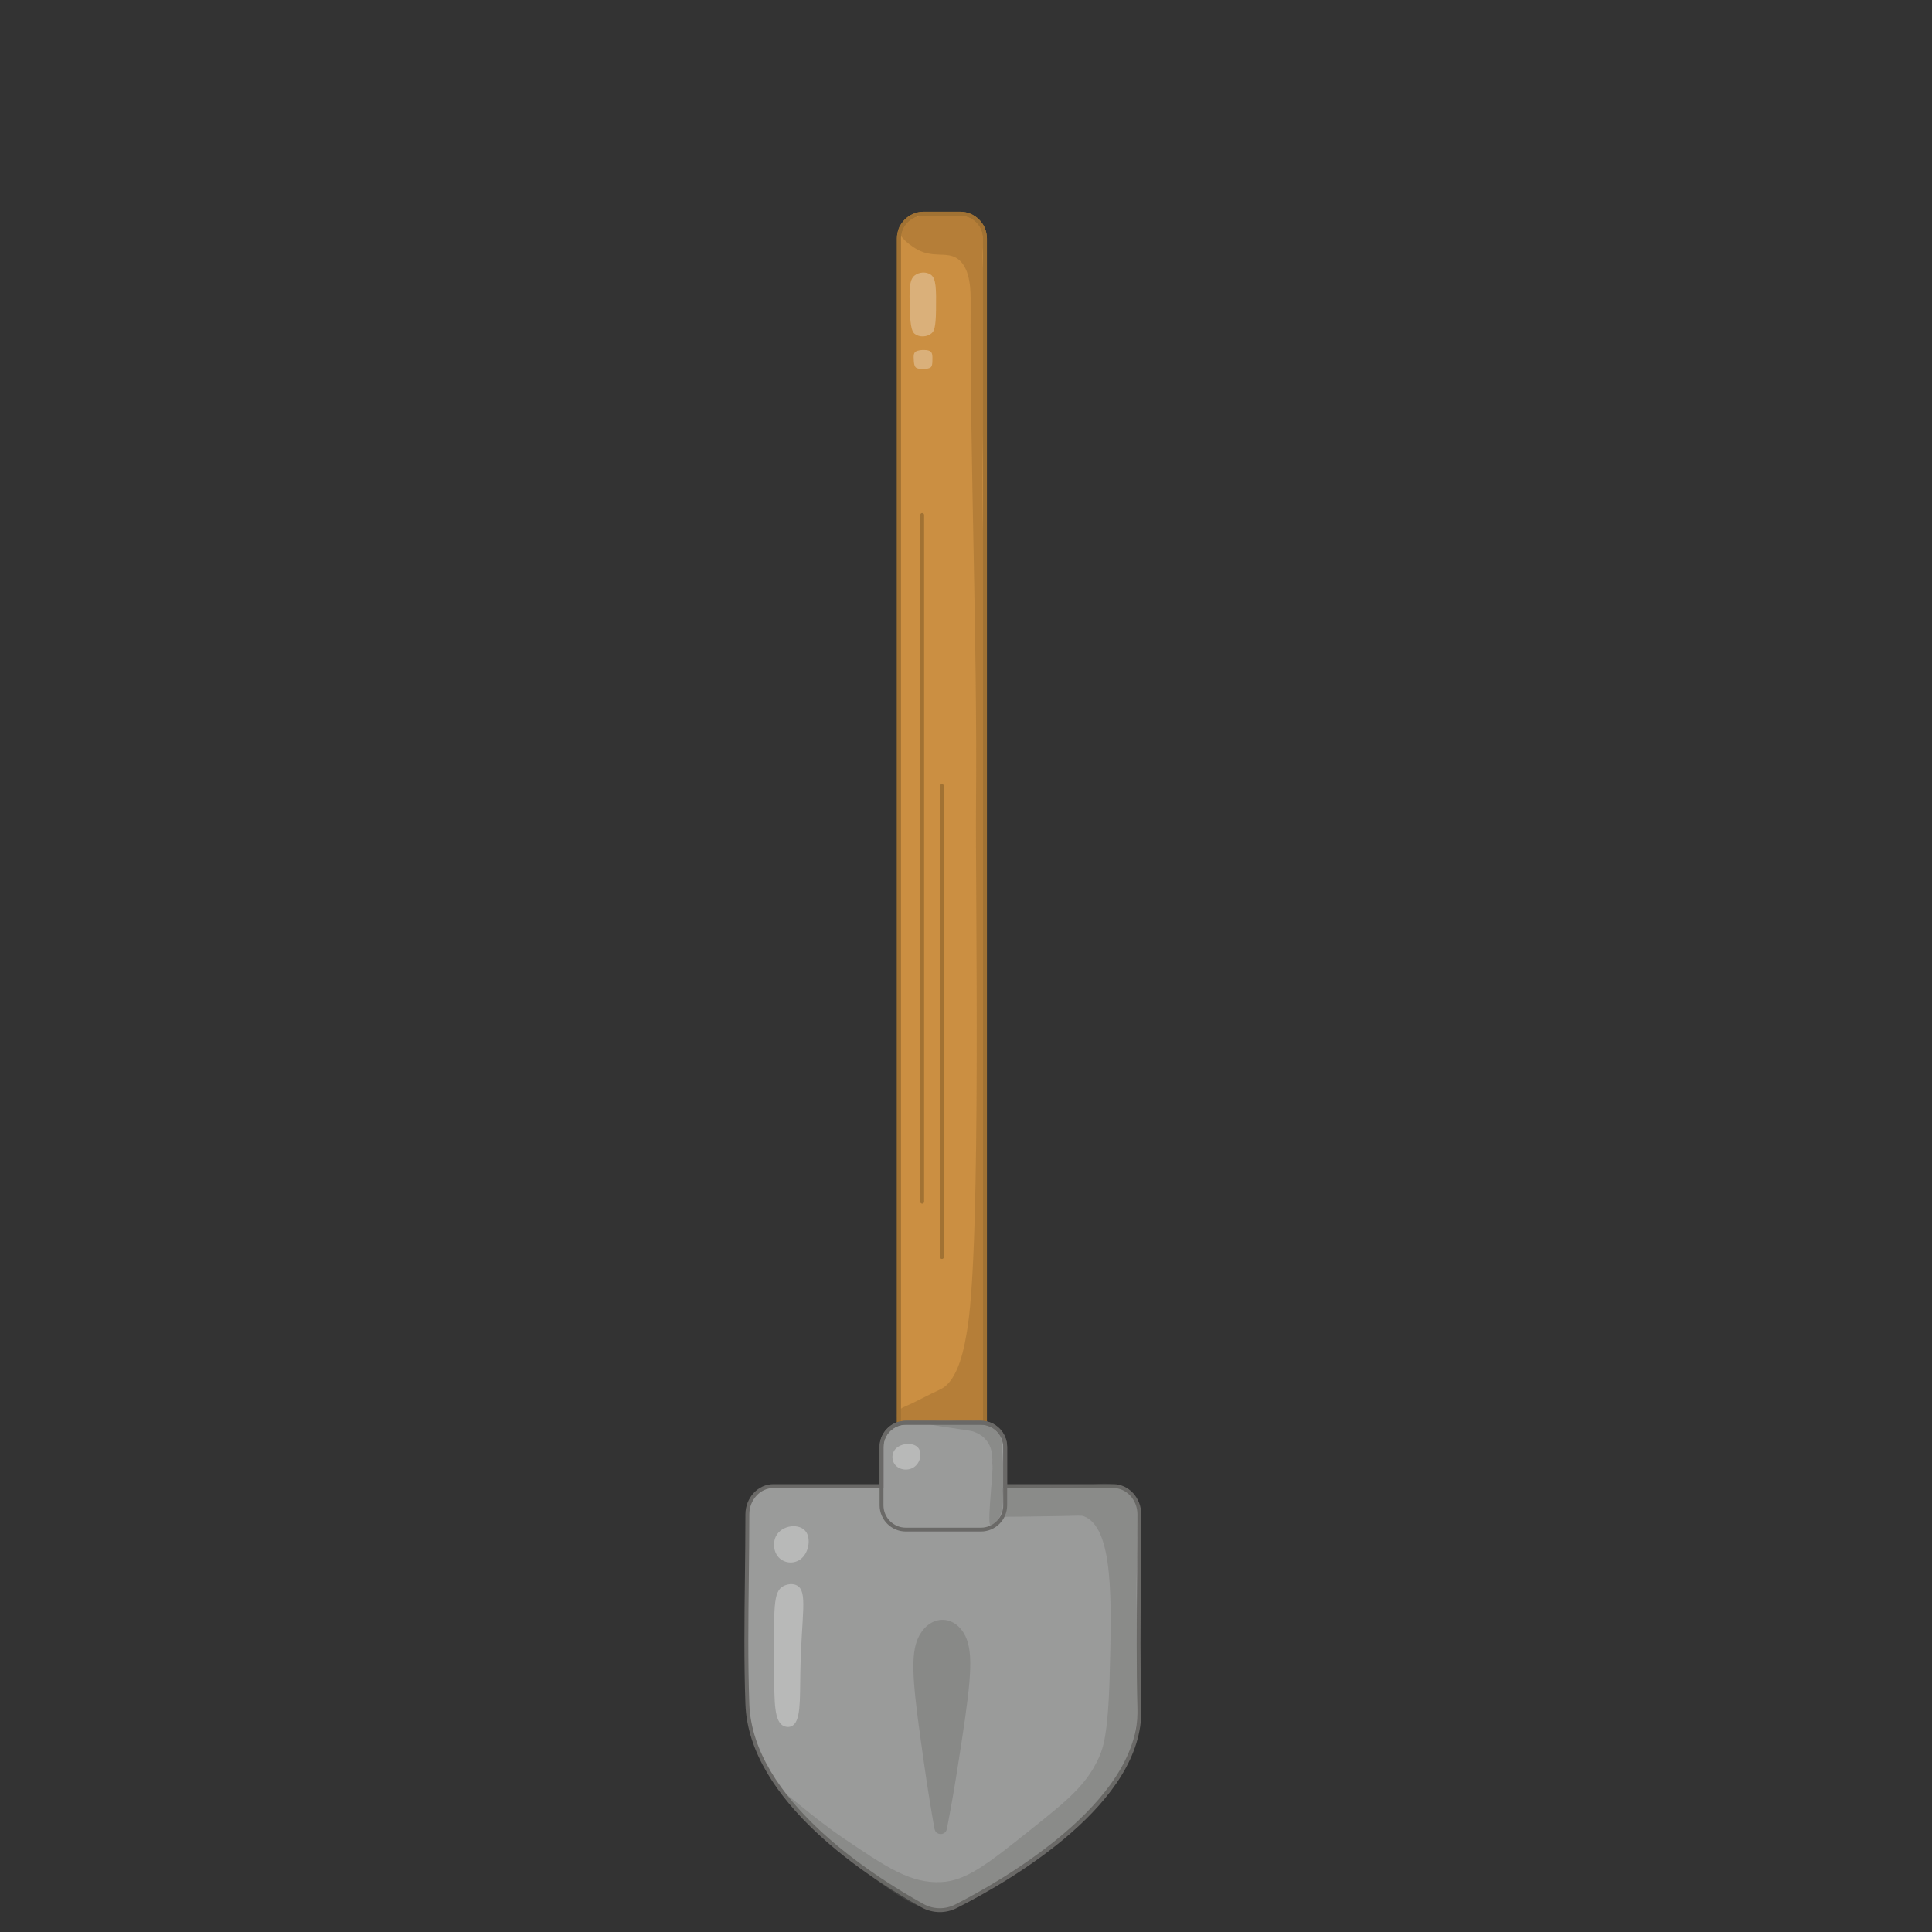 <?xml version="1.0" encoding="UTF-8"?>
<svg id="pelle" xmlns="http://www.w3.org/2000/svg" viewBox="0 0 500 500">
  <rect x="0" y="0" width="500" height="500" fill="#333333" stroke="none"/>
  <defs>
    <style>
      .cls-1 {
        fill: #a06e2e;
      }

      .cls-1, .cls-2, .cls-3, .cls-4, .cls-5, .cls-6, .cls-7, .cls-8 {
        stroke-width: 0px;
      }

      .cls-9 {
        opacity: .5;
      }

      .cls-2 {
        fill: #9a9b9a;
      }

      .cls-3 {
        fill: #5f5e5c;
      }

      .cls-4 {
        fill: #6a6967;
      }

      .cls-5 {
        fill: #cb8f42;
      }

      .cls-6 {
        fill: #fff;
      }

      .cls-7 {
        fill: #656462;
      }

      .cls-10 {
        opacity: .3;
      }

      .cls-8 {
        fill: #a17233;
      }
    </style>
  </defs>
  <g id="manche">
    <rect class="cls-5" x="232.63" y="55.28" width="22.29" height="340.57" rx="6.43" ry="6.43"/>
    <path class="cls-8" d="M248.48,396.35h-9.43c-3.82,0-6.93-3.11-6.93-6.93V61.71c0-3.82,3.11-6.93,6.93-6.93h9.43c3.82,0,6.93,3.11,6.93,6.93v327.71c0,3.82-3.11,6.93-6.93,6.93ZM239.06,55.78c-3.27,0-5.93,2.66-5.93,5.93v327.71c0,3.27,2.66,5.93,5.93,5.93h9.43c3.27,0,5.93-2.66,5.93-5.93V61.71c0-3.27-2.66-5.93-5.93-5.93h-9.43Z"/>
  </g>
  <path class="cls-8" d="M238.66,311.51c-.28,0-.5-.22-.5-.5v-177.74c0-.28.22-.5.5-.5s.5.22.5.5v177.74c0,.28-.22.5-.5.5Z"/>
  <path class="cls-8" d="M243.77,325.82c-.28,0-.5-.22-.5-.5v-121.9c0-.28.22-.5.5-.5s.5.22.5.5v121.9c0,.28-.22.5-.5.5Z"/>
  <g class="cls-9">
    <path class="cls-1" d="M249.81,368.07s1.27-.26,2.04-.3c1.5-.08,2.45,1.08,3.06.6.84-.65-.33-3.29-.26-8.17.02-1.11.08-1.16.19-2.95.28-4.53.11-8,.06-9.15-.32-8.81-.42-17.63-.41-26.45.01-15.12.16-25.22.4-55.81.35-43.61-.82-35.86-.08-55.04.57-14.78.49-27.46.34-52.83-.02-2.82-.12-2.27-.26-5.54-1.56-35.48.38-53.74,0-72.13-.24-11.46-1.19-14.01,0-19.05.11-.47.31-1.25.05-2.1-1.77-5.83-21.64-4.42-22.39,0-.33,1.98,3.2,4.39,3.83,4.82,4.95,3.38,8.78.63,11.87,3.33,2.99,2.61,2.94,8.25,2.94,10.59-.15,43.3,1.75,86.6,1.4,129.9-.19,23.96,1.37,112.78-2.17,135.64-.73,4.74-2.26,13.98-7.15,16.18-3.05,1.37-5.99,3.09-9.06,4.39-.44.19-1.71.71-1.98,1.89-.17.73.09,1.51.37,1.97,1.1,1.79,4.4.59,8.12.08,2.12-.29,5.2-.48,9.06.15Z"/>
  </g>
  <g id="manche-2" data-name="manche">
    <path class="cls-8" d="M248.48,396.35h-9.43c-3.82,0-6.93-3.11-6.93-6.93V61.71c0-3.82,3.11-6.93,6.93-6.93h9.43c3.82,0,6.93,3.11,6.93,6.93v327.71c0,3.82-3.11,6.93-6.93,6.93ZM239.06,55.78c-3.27,0-5.93,2.66-5.93,5.93v327.71c0,3.27,2.66,5.93,5.93,5.93h9.43c3.27,0,5.93-2.66,5.93-5.93V61.71c0-3.27-2.66-5.93-5.93-5.93h-9.43Z"/>
  </g>
  <g id="Calque_7" data-name="Calque 7">
    <g>
      <path class="cls-2" d="M294.87,391.93c0-4.05-3.03-7.33-6.76-7.33h-27.96v-10.09c0-3.47-2.81-6.29-6.29-6.29h-19.43c-3.47,0-6.29,2.81-6.29,6.29v10.09h-27.96c-3.73,0-6.76,3.28-6.76,7.33,0,16.35-.58,32.72,0,49.06.9,25.3,33.43,45.6,45.33,52.2,2.69,1.49,5.94,1.54,8.69.15,12.61-6.41,48.06-26.63,47.43-51.04-.43-16.78,0-33.58,0-50.37Z"/>
      <path class="cls-4" d="M243.22,494.85c-1.63,0-3.25-.41-4.72-1.22-13.41-7.43-44.69-27.44-45.59-52.62-.39-10.91-.26-22-.13-32.73.06-5.36.13-10.9.13-16.35,0-4.32,3.26-7.83,7.26-7.83h27.46v-9.59c0-3.74,3.04-6.79,6.79-6.79h19.43c3.74,0,6.79,3.04,6.79,6.79v9.59h27.46c4,0,7.26,3.51,7.26,7.83,0,5.6-.05,11.29-.1,16.79-.09,11-.19,22.38.1,33.56.62,24.27-33.15,44.1-47.71,51.5-1.4.71-2.92,1.07-4.44,1.07ZM200.18,385.1c-3.45,0-6.26,3.06-6.26,6.83,0,5.45-.07,11-.13,16.36-.13,10.72-.26,21.8.13,32.68.88,24.67,31.81,44.43,45.07,51.78,2.54,1.41,5.62,1.46,8.22.14,11.22-5.71,47.78-26.22,47.16-50.58-.29-11.2-.19-22.58-.1-33.59.05-5.5.1-11.19.1-16.79,0-3.77-2.81-6.83-6.26-6.83h-28.46v-10.59c0-3.19-2.6-5.79-5.79-5.79h-19.43c-3.19,0-5.79,2.59-5.79,5.79v10.59h-28.46Z"/>
    </g>
    <g class="cls-10">
      <path class="cls-3" d="M241.85,473.3c.32,1.79,2.85,1.81,3.2.03.9-4.63,1.91-10.21,2.89-16.57,2.85-18.32,4.23-27.59,2.2-32.66-2.67-6.66-10.06-6.5-12.78.38-1.98,5.01-.76,14.06,1.78,31.94.92,6.47,1.86,12.16,2.7,16.88Z"/>
    </g>
    <g class="cls-10">
      <path class="cls-7" d="M280.54,392.42c-.64-.25-.8-.18-6.73-.06-6.21.13-11.29.17-14.7.18.45-1.81.54-3.33.51-4.48-.04-1.85-.39-2.89.24-3.5.72-.7,2.15-.19,3.06-.03,2.91.5,5.9.09,8.85.26,10.56.58,13.89-2.42,18.81.42.84.49,3.24,1.91,4.1,4.55.54,1.65.22,3.01-.02,4.56-.5,3.17-.17,6.41-.34,9.62-.32,5.92-.2,12.15.07,20.94.29,9.54.91,12.25.1,18.81-.92,7.43-2.65,11.45-3.11,12.49-2.18,4.9-4.88,7.94-8.04,11.42-5.44,6.02-11.26,10.05-22.89,18.13-1.43,1-3.79,2.61-7.06,4.43-1.86,1.03-5.52,3.06-7.77,3.76-7.42,2.32-15.92-4.73-32.92-18.83-.4-.34-3.64-3.04-7.23-7.23-1.54-1.79-3.14-3.65-2.89-3.91.46-.5,7.1,5.95,15.91,11.91,10.95,7.4,17.17,11.58,25.02,11.23,6.57-.29,12.21-4.79,23.49-13.79,9.39-7.49,14.15-11.38,17.36-18.38,1.09-2.38,2.4-5.97,2.81-20.94.54-19.9,1.05-38.55-6.63-41.56Z"/>
    </g>
    <g class="cls-10">
      <path class="cls-6" d="M236.74,71.26c-1.47,1.13-1.43,3.75-1.28,8.94.14,5.01.76,5.8,1.28,6.21,1.21.94,3.2.84,4.36-.17.63-.55,1.08-1.42,1.14-6,.06-5.44.07-8.18-1.37-9.17-1.18-.81-2.99-.68-4.13.19Z"/>
    </g>
    <g class="cls-10">
      <path class="cls-6" d="M237.41,90.79c-1.04.34-1.01,1.12-.91,2.67.1,1.5.54,1.73.91,1.85.86.28,2.26.25,3.09-.05.45-.16.77-.42.8-1.79.04-1.62.05-2.44-.97-2.74-.84-.24-2.12-.2-2.92.06Z"/>
    </g>
  </g>
  <g class="cls-10">
    <path class="cls-6" d="M231.35,375.54c-.55.97-.53,2.33.13,3.32,1,1.51,3.34,1.94,4.98.89,1.78-1.14,2.19-3.65,1.25-4.95-1.28-1.77-5.17-1.36-6.36.73Z"/>
  </g>
  <g class="cls-10">
    <path class="cls-7" d="M240.92,368.62c0,.09.17.17,4,.73,6.44.95,6.47.94,7.28,1.25,5.53,2.11,4.52,7.75,4.6,8.26.21,1.44-.1,3.16-.6,10.43-.26,3.8-.25,5.58.34,5.76.48.14,1.16-.82,1.44-1.23,1.05-1.53,1.36-3.05,1.42-3.41.72-4.67.26-10.86-.02-15.11-.2-3.06-.23-4.31-1.28-5.44-.95-1.02-2.24-1.49-5.62-1.81-5.78-.54-11.58.05-11.57.56Z"/>
  </g>
  <g id="poignée">
    <path class="cls-4" d="M253.86,396.35h-19.43c-3.74,0-6.79-3.04-6.79-6.79v-15.1c0-3.74,3.04-6.79,6.79-6.79h19.43c3.74,0,6.79,3.04,6.79,6.79v15.1c0,3.74-3.04,6.79-6.79,6.79ZM234.43,368.68c-3.19,0-5.79,2.6-5.79,5.79v15.1c0,3.19,2.6,5.79,5.79,5.79h19.43c3.19,0,5.79-2.6,5.79-5.79v-15.1c0-3.19-2.6-5.79-5.79-5.79h-19.43Z"/>
  </g>
  <g class="cls-10">
    <path class="cls-6" d="M202.79,410.45c-2.8,1.45-2.49,5.58-2.43,22.23.03,7.87-.02,12.97,2.53,14.05.12.05.99.4,1.87.05,2.54-1,2.24-6.62,2.37-14.05.27-15.02,2.04-20.94-.95-22.45-1.52-.77-3.28.11-3.39.17Z"/>
  </g>
  <g class="cls-10">
    <path class="cls-6" d="M200.8,397.59c-.68,1.37-.66,3.3.16,4.7,1.24,2.14,4.13,2.75,6.17,1.27,2.2-1.61,2.71-5.18,1.55-7.01-1.59-2.5-6.41-1.93-7.87,1.04Z"/>
  </g>
</svg>